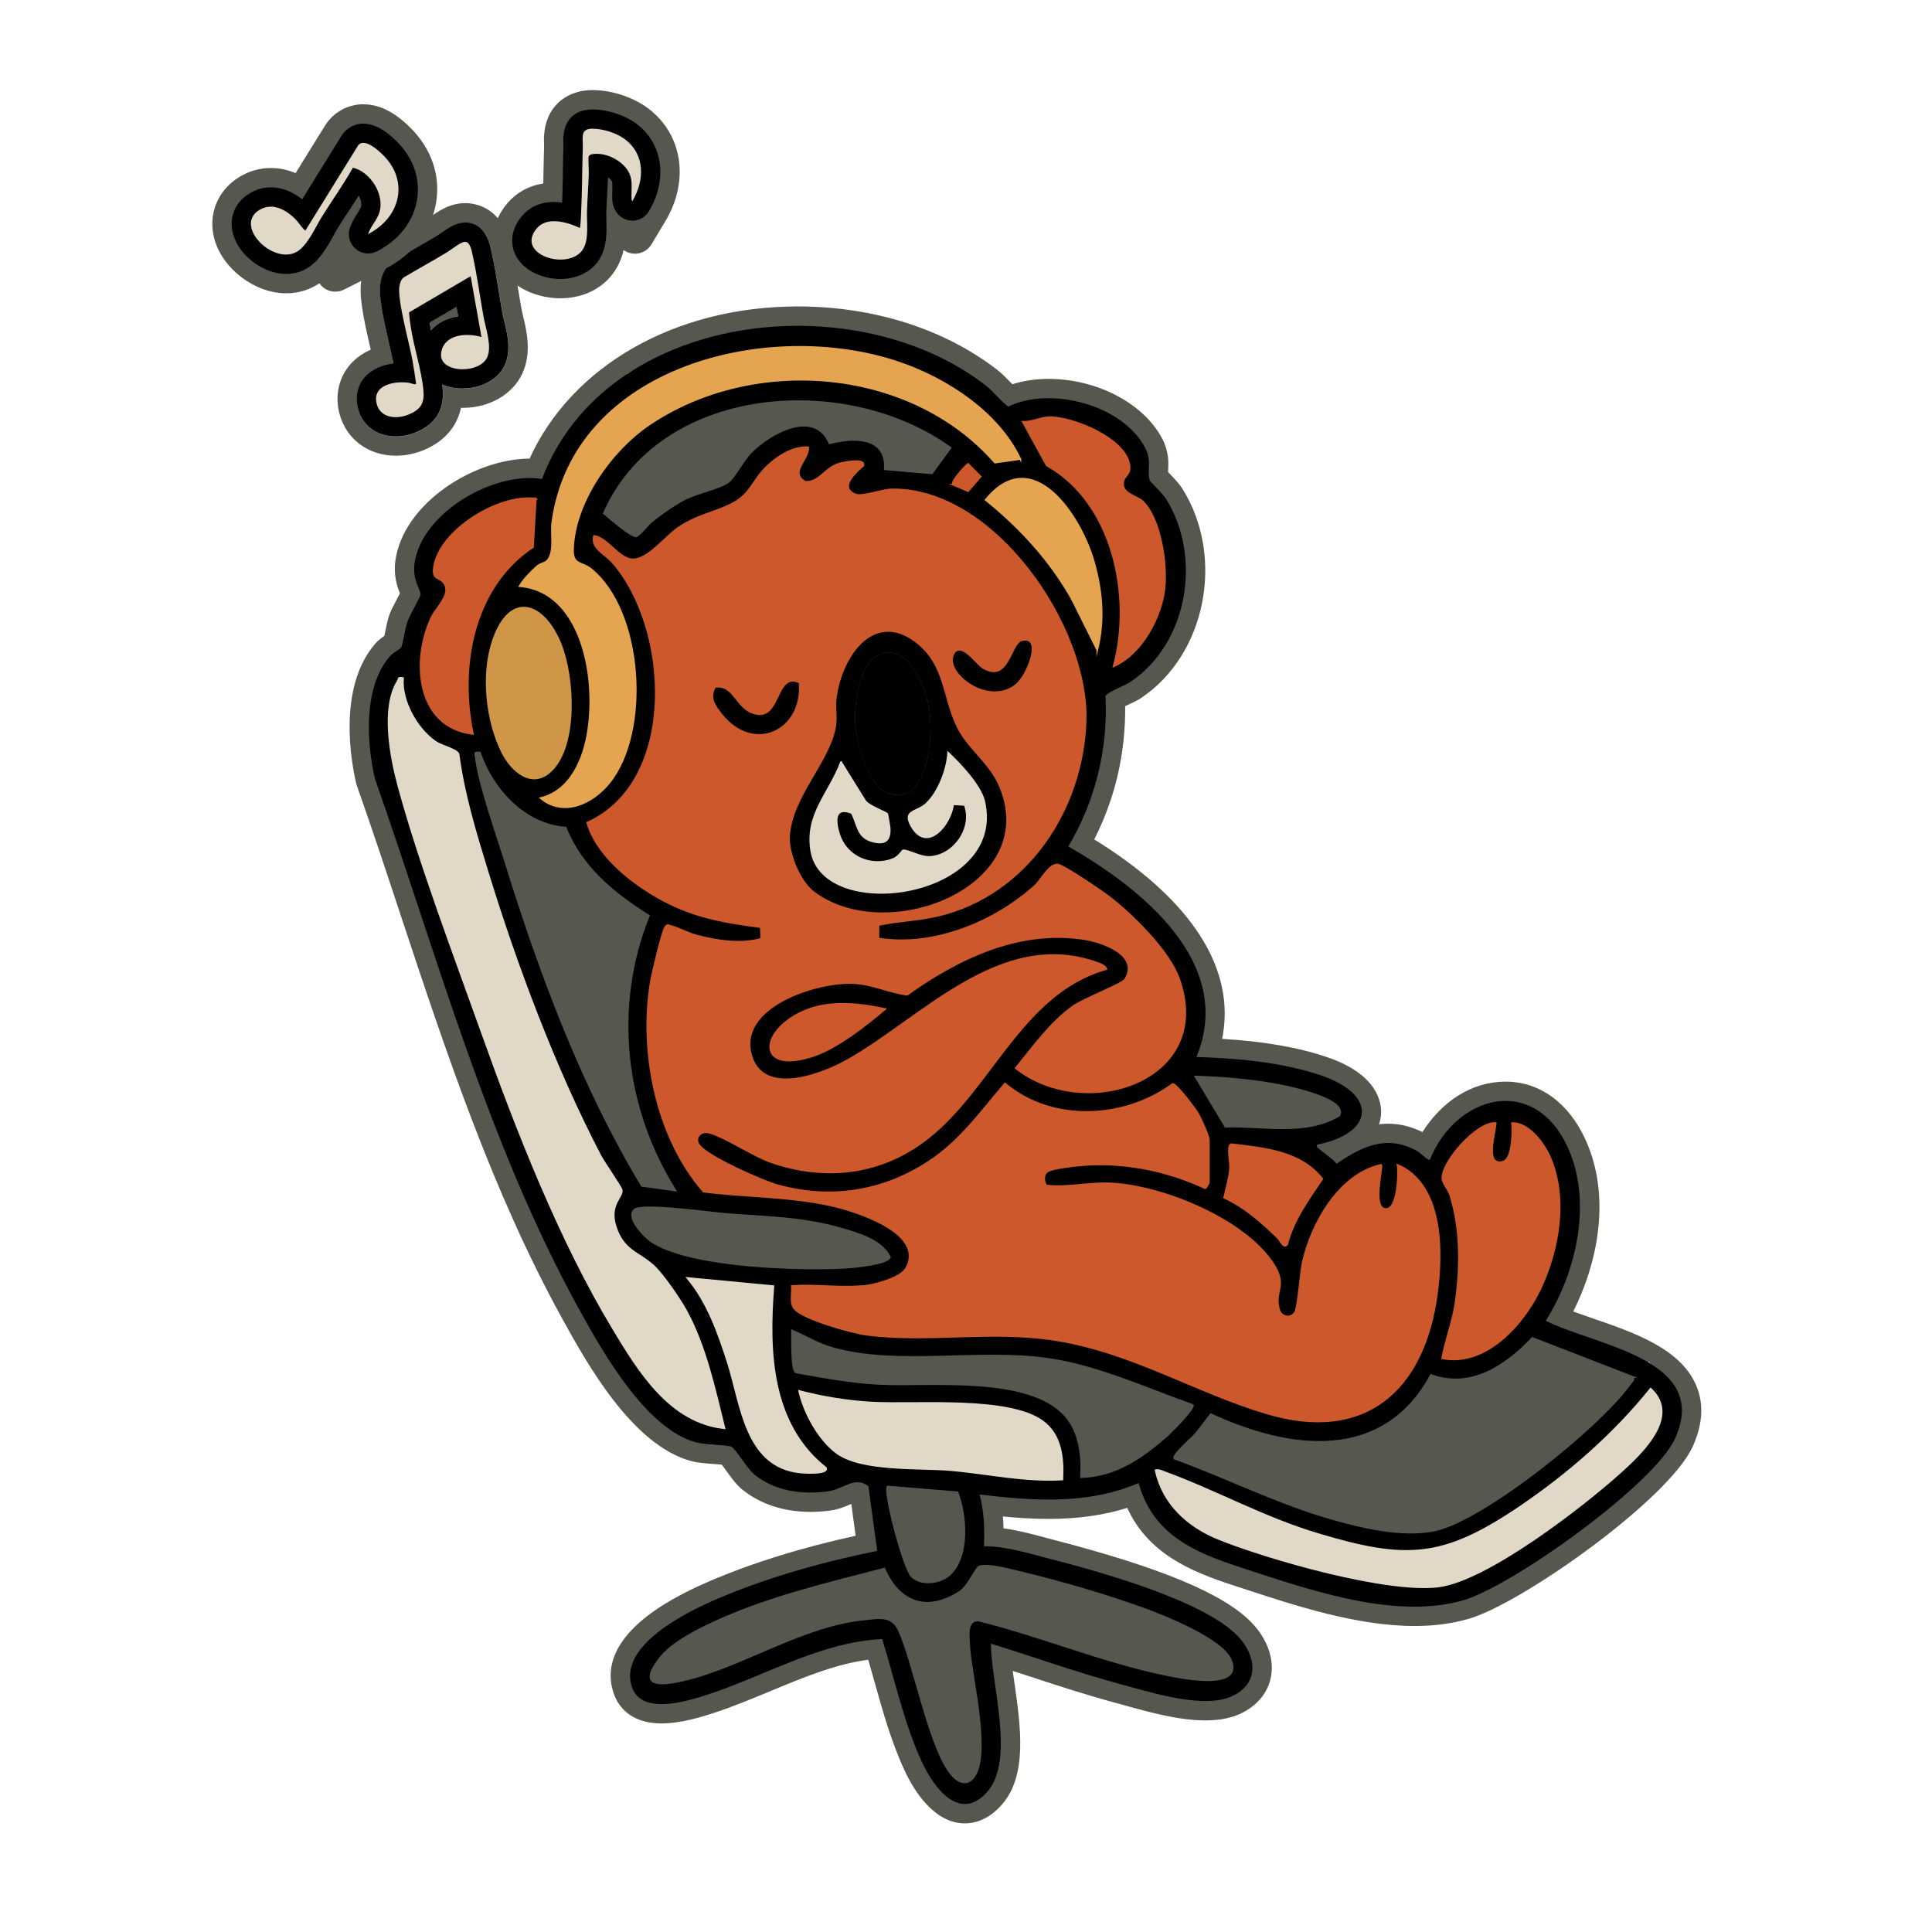 <?xml version="1.0" encoding="UTF-8"?><svg id="Layer_1" xmlns="http://www.w3.org/2000/svg" viewBox="0 0 300 300"><defs><style>.cls-1{fill:#cc582b;stroke:#cc582b;}.cls-1,.cls-2,.cls-3,.cls-4,.cls-5,.cls-6{stroke-miterlimit:10;stroke-width:.25px;}.cls-2{stroke:#000;}.cls-7,.cls-6{fill:#e1d8c7;}.cls-3{fill:#e5a44f;stroke:#e5a44f;}.cls-4{stroke:#57574f;}.cls-4,.cls-8{fill:#57574f;}.cls-5{fill:#d09648;stroke:#d09648;}.cls-6{stroke:#e1d8c7;}</style></defs><path class="cls-4" d="M263.25,215.13c-2.43-5.63-9.57-8.09-15.87-10.26-1.14-.4-2.25-.78-3.26-1.16,3.72-7.32,6.04-17.69,1.98-26.65-2.58-5.71-7.07-8.98-12.31-8.98s-9.85,3.06-12.87,7.87c-1.76-.89-3.56-1.34-5.37-1.34-.54,0-1.08.04-1.6.12.25-.67.34-1.27.37-1.71.12-1.75-.46-6.1-8.35-8.77-4.49-1.51-9.75-2.43-16.35-2.82,2.29-10.82-4.62-21.65-19.87-31.04,3.3-6.47,4.92-13.45,4.84-20.81.26-.13.53-.25.72-.35.7-.33,1.31-.61,1.78-.93,10.03-6.66,13.03-21.78,6.41-32.34-.42-.68-1.14-1.45-2.11-2.48-.05-.05-.09-.1-.14-.14.01-.13.01-.28.02-.45.05-1.07.13-2.69-.9-4.69-2.83-5.44-10.05-9.24-17.56-9.24-2.01,0-3.93.29-5.65.85-.12-.13-.25-.26-.37-.39-.6-.62-1.28-1.32-2.08-1.94-8.17-6.3-19.12-9.77-30.83-9.77-18.99,0-35.03,9.2-41.57,23.63h-.03c-8.58,0-19.51,6.87-20.76,15.72-.32,2.29.29,4.03.72,5.08-.11.21-.23.43-.32.61-.65,1.23-1.1,2.09-1.34,2.75-.27.75-.47,1.74-.66,2.69-.04.18-.09.42-.13.63-.49.33-1.04.74-1.48,1.27-5.76,6.76-3.66,18.18-2.88,21.52l.04.16.05.15c2.36,6.69,4.65,13.6,6.86,20.29,6.97,21.02,14.17,42.77,25.01,62.45,3.77,6.84,10.79,19.57,19.91,22.08.99.27,2.33.37,3.62.47.37.03.86.06,1.23.1.21.28.47.64.67.92.77,1.07,1.56,2.18,2.48,2.94,2.78,2.27,6.43,3.47,10.56,3.47,1,0,2.03-.07,3.06-.21,1.27-.17,2.3-.62,3.14-.98.07-.04.15-.07.23-.11l.71,5.23c-8.61,1.89-16.08,4.21-22.74,7.06-14.94,6.39-16.33,12.91-14.86,17.25.58,1.72,2.31,4.61,7.34,4.61,3.02,0,6.25-1.04,7.99-1.6,3-.98,5.97-2.21,8.85-3.41,5.21-2.16,10.16-4.22,15.33-4.9.33,1.13.65,2.28.98,3.47,1.31,4.66,2.65,9.48,4.71,13.87,1.41,3.02,4.49,8.09,9.24,8.09,1.41,0,3.52-.49,5.59-2.82,4.01-4.49,2.93-12.06,1.98-18.74-.11-.74-.21-1.47-.31-2.17,1.01.32,2.02.65,3.03.98,4.35,1.43,8.86,2.9,13.39,4.11.46.13.96.26,1.48.41,3.4.94,8.06,2.24,12.16,2.24,2.38,0,4.3-.42,5.9-1.28,2.34-1.26,3.84-3.25,4.21-5.6.42-2.71-.67-5.65-2.99-8.07-4.26-4.44-14-8.52-30.65-12.83-.49-.12-.98-.26-1.47-.39-2.09-.56-4.24-1.13-6.46-1.42-.01-.68-.05-1.37-.11-2.09,2.31.23,4.77.39,7.23.39,4.58,0,8.62-.57,12.28-1.74,3.25,7.19,9.9,9.93,16.52,12.09l1.73.56c7.75,2.55,17.4,5.72,26.29,5.72,3.03,0,5.85-.37,8.39-1.11,8.17-2.36,30.99-18.48,34.71-26.71,1.55-3.43,1.72-6.6.51-9.41ZM183.85,91.28c-.01.12-.02.24-.03.36-.15,1.4-.49,2.89-1.04,4.38.53-1.53.89-3.13,1.07-4.74ZM171.54,108.06c.03-.1.13-.22.28-.33l-.25,1.03c.01.5.02,1,.02,1.49-.02-.41-.05-.81-.08-1.23l.06-.26c0-.23-.02-.47-.03-.7ZM59.08,104.39c-.06.11-.12.21-.17.32.08-.19.17-.38.27-.56-.04.08-.07.16-.1.24ZM62.38,105.26c.06,0,.12.01.2.03-.05.57-.02,1.16.07,1.77-.12-.59-.21-1.2-.27-1.8ZM65.62,106.6c-.27-1.21-.37-2.5-.31-3.8l.47.1-.21,2.64c-.03.33-.01.69.05,1.06ZM73.24,113.94c.06,0,.13-.03.19-.03,0,.02.01.04.01.06-.07-.01-.13-.02-.2-.03ZM74.24,117.08l-.45-.05c.02-.15.11-.2.42-.18.09,0,.19.01.31.02.03.09.06.17.1.26l-.38-.05ZM77.46,122.44h.05s.06.09.1.13l-.15-.13ZM81.79,74.36c.08-.01.16-.01.24-.01.06,0,.13.01.19.01h-.43ZM99.54,83.05c-.26.24-.49.43-.64.48.2-.14.42-.3.64-.48ZM99.93,191.73c-.55-.41-.93-.84-1.26-1.59.35.57.81,1.13,1.26,1.59ZM99.16,183.3c-.3-.48-.58-.96-.85-1.45.42.66.68,1.1.85,1.45ZM89.91,80.24l.09-.36h.03c-.04.12-.08.24-.12.36ZM92.01,88.56c-.14-.12-.31-.25-.48-.4.06.04.12.08.18.13.19.15.38.31.56.48-.09-.07-.17-.14-.26-.21ZM93.47,85.88s.06.04.09.06c.22.17.44.36.65.55-.25-.2-.5-.4-.74-.61ZM95.61,183.21c.45.69.79,1.26.9,1.51-.31-.5-.6-1-.9-1.51ZM97.66,58.03c.12-.08.24-.15.37-.23-.2.12-.4.25-.59.38.07-.06.15-.1.22-.15ZM99.2,195.08s-.52-.38-1.17-1.01c.8.62,1.69,1.09,2.61,1.78l.02.02.15.18c-.59-.3-1.13-.62-1.61-.97ZM100.95,192.64c-.26-.18-.62-.51-1.01-.9.29.22.62.44,1.01.69.5.32,1.09.7,1.7,1.18-.64-.3-1.21-.62-1.7-.97ZM106.27,203.03s-.05-.09-.07-.13c.01.02.03.04.04.06.06.1.12.2.17.3-.05-.08-.09-.15-.14-.23ZM107.84,199.92c-.17-.25-.35-.5-.54-.74-.19-.25-.38-.49-.58-.73h.16v.02c.56.78,1.07,1.55,1.48,2.22-.17-.26-.34-.52-.52-.77ZM126.93,108.03c.03-.25.07-.5.12-.75-.02.6-.09,1.19-.2,1.76.01-.33.03-.66.08-1.01ZM114.1,224.97h.15c.09.19.19.37.29.54-.15-.2-.3-.39-.44-.54ZM117.2,228.85c-.26-.21-.53-.5-.8-.84-.7-.74-1.31-1.57-1.83-2.46.55.73,1.2,1.7,1.83,2.46.55.59,1.17,1.13,1.85,1.61-.36-.24-.71-.49-1.05-.77ZM120.09,199.79c-.05.67-.1,1.34-.14,2.01,0-.4.02-.78.04-1.1.01-.26.03-.57.02-.7l-.02-.21v-.08s.11.01.11.01c0,.02,0,.05-.01.07ZM120.13,211.92v-.04s0,0,0,0v.04ZM121.06,196.84l.26-.02.54.05c-.26-.01-.53-.02-.8-.03ZM123.09,199.96c-.05.61-.09,1.22-.13,1.83-.02-.63.07-1.3.04-1.88h.09v.05ZM123.33,212.71h.01s0,.03.01.04c-.01-.01-.01-.02-.02-.04ZM124.06,216.24s.06.01.09.02c.21.9.53,1.85.95,2.81-.42-.91-.76-1.86-1.04-2.83ZM122.31,158.45c.79-.6,1.75-1.15,2.87-1.6,1.35-.55,2.79-.83,4.27-.94-2.47.39-5.16,1.31-7.14,2.54ZM129.9,111.56c0,.42-.02.83-.09,1.24-.02-.27-.03-.57-.04-.91,0-.67.01-1.46.08-2.32,0-.39.01-.78.06-1.16.12-.98.34-1.98.65-2.95-.39,1.4-.6,2.83-.71,4.11,0,.66.05,1.33.05,1.99ZM130.1,65.76c-.08-.1-.16-.19-.25-.29.36.06.73.11,1.08.18-.28.03-.56.07-.83.11ZM134.74,124.71c-.18-.12-.32-.25-.38-.36.12.12.25.25.38.36ZM132.88,108.78c.1-.8.27-1.57.5-2.31-.03.13-.06.26-.09.4-.04.13-.07.26-.09.4-.06.26-.11.53-.15.8-.04.24-.08.48-.11.72-.03.25-.06.51-.09.75,0-.28,0-.53.03-.76ZM132.76,230.06c.58-.08,1.17,0,1.8.37-.61-.1-1.22-.22-1.8-.37ZM133.41,141.39v-.02c.45.08.92.14,1.38.19-.47-.04-.93-.1-1.38-.17ZM135.16,102.71c.26-.31.55-.57.87-.77-.32.21-.6.47-.87.77ZM138.15,195.32s-.02.01-.03.02c.02-.03.04-.05.05-.07-.01.02-.01.03-.02.05ZM141.09,195.99c.01-.06.02-.1.03-.15l.1-.44c-.02.2-.06.39-.13.59ZM141.81,125.98c.28-.16.61-.3.96-.47-.31.19-.63.35-.96.47ZM144.5,112.9c0-1.05-.07-1.98-.19-2.68-.02-.15-.05-.31-.08-.47.12.42.24.84.39,1.28l-.12,1.87ZM146.33,106.23s-.01,0-.01-.01c-.13-.16-.24-.33-.35-.5-.52-.82-.84-1.67-.96-2.51-.01-.07-.02-.14-.02-.21.39.7.71,1.43.98,2.18.07.19.14.37.2.55.09.19.16.38.21.57-.02-.02-.04-.04-.05-.07ZM148.77,104.49c-.09-.12-.17-.24-.25-.36-.18-.27-.32-.56-.41-.84-.05-.13-.08-.26-.1-.38-.01-.02-.02-.04-.01-.06-.03-.13-.04-.26-.04-.38,0-.07,0-.15.01-.23.42.84.75,1.68,1.03,2.52-.09-.09-.16-.18-.23-.27ZM150.27,76.25l-2.31-.99c-.04-.05-.05-.12-.03-.21.79.35,1.58.74,2.37,1.17l-.03.03ZM162.92,99.08c.15.4.23.84.25,1.3-.4-.98-.85-1.97-1.35-2.94.49.42.87.97,1.1,1.64ZM162.1,220.88c.43.31.81.65,1.13,1.03.58.67.97,1.52,1.23,2.43-.43-1.33-1.16-2.53-2.36-3.46ZM167.99,229.37s-.08.01-.12.01c.09-1.66.04-3.45-.33-5.14.44,1.78.5,3.57.45,5.13ZM168.39,108.74l.05-.2c.01.06.01.12.02.17l-.07.03ZM186.09,172.97c.34.6,1.13,2.28,1.49,3.36l-4-6.67c1.03,1.19,2.24,2.83,2.51,3.31ZM187.76,182.78v.84s-.2.48-.38.73c.04-.16.08-.33.12-.49.09-.37.18-.73.26-1.08ZM181.86,164.01c-.3.4-.63.78-.98,1.14l-.72-1.2,1.7.06ZM182.33,226.48c-.05-.07-.05-.17,0-.29-.04.13-.05.22,0,.29ZM182.52,225.86s-.03.05-.05.07c-.01.02-.02.04-.03.06h-.01l-.09-.03c-.82.69-1.68,1.38-2.59,2.04-.59-.94-.61-1.84-.28-2.72.08-.01.16-.01.24-.01.89,0,1.55.27,1.95.43l.15.06c.18.06.35.13.53.2.1-.08.19-.16.28-.24-.03.05-.07.1-.1.14ZM185.19,218.44c-.02.06-.06.13-.11.21h0c-.05.09-.1.17-.16.26,0,0-.01.02-.02.03-.06.08-.13.17-.2.27-.05.07-.11.14-.17.22-.04.06-.09.12-.14.18-.08.08-.15.17-.23.26-.55.67-1.26,1.42-1.86,2.02-.06.06-.12.12-.17.17-.16.17-.31.32-.45.45-.05.05-.09.09-.13.13-.21.21-.37.36-.46.43-.13.11-.26.23-.39.33-.06.05-.11.1-.17.15v-.02c.62-.74,1.39-1.47,2.11-2.15.24-.23.44-.41.55-.53.46-.51.97-1.2,1.47-1.87.15-.19.3-.39.44-.58.05-.06.09-.12.13-.17.02.05.01.12-.04.21ZM187.88,219.7c.03-.05.05-.1.06-.14.01.01.03.02.04.02-.03.04-.06.08-.1.12ZM187.42,216.12c-.13-.06-.26-.11-.39-.17l.07-.08.22.1,1.88.87c-.59-.24-1.19-.48-1.78-.72ZM190.24,174.82c.01.05.03.1.05.14h-.02l-.07-.12s.02-.01.04-.02ZM190.76,183.62c0,.46-.18,1.22-.58,1.95.05-.23.11-.47.17-.71.09-.37.18-.75.27-1.13.05-.2.09-.41.14-.61v.5ZM196.26,194.33c.38.41.73.83,1.04,1.26-.51-.44-.84-.95-1.04-1.26ZM197.4,191.26c-.25-.23-.5-.46-.76-.69-.03-.03-.07-.07-.11-.1-.22-.2-.44-.4-.67-.59.03.02.05.04.08.06.78.65,1.5,1.31,2.17,2-.24-.22-.47-.45-.71-.68ZM198.15,191.98c.1.1.2.19.3.29.05.05.11.12.16.21-.15-.17-.3-.33-.46-.5ZM199.77,193.9c-.12-.16-.24-.32-.36-.48-.27-.1-.52-.53-.73-.85.26.28.5.57.73.85.04.02.08.03.12.03.08,0,.16-.04.25-.13.03-.03.06-.07.09-.11.07-.25.14-.5.22-.75.53-1.7,1.32-3.28,2.23-4.8-1.11,2-1.96,4.13-2.55,6.24ZM202.4,187.52c.48-.86,1-1.69,1.58-2.47-.55.82-1.08,1.63-1.58,2.47ZM204.62,178.4c-.1-.1-.17-.16-.22-.21-.18-.12-.37-.24-.56-.35.18-.03.35-.06.53-.1-.04.26-.04.35.03.45.79.51,1.54,1.11,2.24,1.81-.69-.57-1.47-1.09-2.02-1.6ZM222.24,213.65l-.13-.03h-.01s.06-.09.08-.13c.04.02.09.03.13.04-.02.04-.04.08-.07.12ZM223.04,201.9c-.06.42-.14.84-.23,1.27.12-.63.23-1.29.32-1.96-.02.23-.06.46-.09.69ZM225.71,203.88c-.07.34-.15.67-.24,1.01.11-.43.21-.87.3-1.31,0,.1-.03.2-.06.3ZM226.01,202.33c-.01.05-.02.11-.03.16.04-.23.07-.47.1-.7-.02.18-.04.36-.07.54ZM226.4,198.84c-.01.05-.01.1-.01.15-.01.04-.01.09-.02.13.02-.2.03-.4.05-.61,0,.11-.01.22-.02.33ZM256.16,211.83c-.14-.09-.28-.17-.43-.26l.08-.1.16-.2,2.09,1.92c-.57-.49-1.21-.94-1.9-1.36Z"/><path class="cls-6" d="M98.04,57.8c-.2.12-.4.25-.59.38.07-.06.15-.1.22-.15.12-.08.24-.15.37-.23Z"/><path class="cls-2" d="M152.88,59.86c1.3,1,2.32,2.44,3.66,3.42,6.57-3.24,17.73-.29,21.16,6.3,1.12,2.15.21,3.43.72,5.07.06.18,2.04,2.1,2.54,2.89,5.58,8.92,3.4,22.32-5.53,28.26-.83.55-3.66,1.59-3.89,2.26.39,8.34-1.58,16.29-5.82,23.42,11.2,6.4,26.11,18.05,19.88,32.77,6.37.18,13.36.79,19.42,2.83,8.86,2.99,8.2,8.84-.61,10.56-.09.5-.07.46.23.75.8.76,2.12,1.52,2.89,2.48,4.01-2.75,7.81-4.62,12.48-2.02.56.31,1.69,1.62,2.11,1.32,4.04-10.02,16.07-13.3,21.24-1.88,3.81,8.4,1.28,19.32-3.51,26.84,7.44,3.89,25.72,5.85,20.15,18.17-3.22,7.13-25.2,22.86-32.82,25.07-10.67,3.09-24.24-1.75-34.64-5.15-7.21-2.35-13.48-5.1-15.66-13.11-7.9,3.46-16.57,2.84-24.94,1.8.76,2.77.84,5.45.72,8.32,3.43-.04,6.9,1.05,10.21,1.91,7.66,1.98,23.9,6.43,29.24,12,2.7,2.81,3.43,6.84-.48,8.95-4.33,2.34-12.68-.38-17.34-1.62-6.92-1.86-13.7-4.3-20.54-6.41-.1,6.07,3.85,18.17-.57,23.13-4.18,4.69-8.12-.8-9.87-4.55-2.8-5.98-4.27-12.97-6.24-19.26-9.67.44-18.36,5.76-27.27,8.65-3.07.99-10.1,3.22-11.56-1.11-2.16-6.4,8.71-11.62,13.2-13.54,7.98-3.41,16.41-5.73,24.91-7.46l-1.39-10.22c-2.27-1.74-3.95.42-6.44.76-3.95.53-8.17-.03-11.31-2.61-1.23-1.01-2.79-3.92-3.6-4.31-.66-.32-4.11-.31-5.51-.69-7.75-2.13-14.42-13.99-18.08-20.63-14.16-25.7-21.95-54.72-31.67-82.29-1.33-5.71-1.8-14.15,2.24-18.9.48-.57,1.66-1.16,1.81-1.44.27-.48.61-2.98,1-4.06.36-1.01,1.97-3.75,2.03-4.15.11-.75-1.31-2.25-.94-4.89,1.09-7.79,12.26-14.24,19.75-12.98,9.81-26.05,48.25-30.35,68.64-14.64ZM158.45,71.28c-3.39-7.24-11.42-12.47-18.83-15-20.25-6.9-50.7.63-53.88,24.95-.21,1.62.47,4.61-.83,5.87-.33.32-1.07.38-1.53.82-1,.94-1.99,1.9-2.71,3.08,11.09.9,12.7,18.57,9.58,26.58-1.17,3-3.09,5.53-6.32,6.33,3.57,2.98,8.07.87,10.67-2.35,6.45-7.96,5.24-26.82-2.9-33.28-1.36-1.08-2.81-.5-2.72-3.06.25-7.33,5.92-15.31,11.84-19.31,16.17-10.92,40.63-9.01,53.67,5.91l3.96-.56ZM147.96,69.48c-16.45-12.07-45.76-10.02-54.51,10.31.93.73,4.52,3.98,5.42,3.75.53-.14,1.96-1.96,2.62-2.48,1.44-1.14,3.36-2.5,4.99-3.33,1.82-.93,5.5-1.72,6.75-2.65,1.02-.75,2.45-3.57,3.61-4.71,2.91-2.89,9.7-6.73,11.81-1.22,3.66-1.02,9.03-1.28,8.46,3.95l7.71.67,3.14-4.28ZM177.5,77.92c-.95-.95-3.41-1.21-3.08-3.12.16-.91,1.15-1.09.97-2.51-.53-4.17-8.76-7.53-12.42-7.51-1.29,0-2.79.82-4.16.72l3.71,6.78c10.35,5.79,13.33,20.38,10.4,31.21,4.34-1.9,7.43-7.59,7.91-12.16.39-3.71-.58-10.66-3.33-13.4ZM134.03,199.71c-3.51.33-7.48-.25-11.03,0,.1,1.09-.32,2.56.33,3.46,1.19,1.65,8.95,3.8,11.11,4.09,9.64,1.29,19.46-.74,29.53.86,11.86,1.88,21.7,8.07,32.76,11.38,15.24,4.55,24.43-3.53,26.44-18.57.88-6.58,1-16.94-6.11-20.03.18,1.18.02,7.17-1.95,6.85s-.29-6.53-.59-6.85c-6.5,1.39-10.84,9.06-12.19,15.12-.34,1.54-.75,7.15-1.22,7.82-.71,1.01-2.12.66-2.43-.4-.9-3.06,1.42-3.67-1.01-7.31-4.59-6.87-17.26-12.01-25.28-12.35-3.32-.14-6.59.71-9.91.33-.35-.66-.51-1.64.2-2.15.85-.61,5.12-1.01,6.43-1.07,6.3-.3,12.37,1.02,18.07,3.65.17,0,.58-.86.58-.92v-6.51c0-.72-1.21-3.34-1.66-4.13s-3.34-4.6-3.95-4.65c-7.5,5.53-18.73,6.12-26.05-.06-3.38,3.93-6.45,8.24-10.7,11.34-7.28,5.3-15.96,6.89-24.65,4.45-2.31-.65-11.02-4.47-12.19-6.29-.67-1.04.17-2.14,1.51-1.87,2.14.43,6.83,3.58,9.59,4.55,8.13,2.86,16.55,2.06,23.57-3.01,10.6-7.66,15.1-23.08,28.61-26.93-.08-.55-1.2-.9-1.65-1.06-14.91-5.17-27.21,8.85-38.62,15.23-3.87,2.16-12.76,5.62-14.8-.52-2.56-7.72,10-11.77,15.82-11.47,2.92.15,5.51,1.44,8.31,1.81,7.96-5.7,17.42-10.22,27.48-8.65,2.73.42,8.66,2.43,6.39,6.22-.47.78-6.46,3.02-8.15,4.24-3.52,2.54-6.15,6.25-8.86,9.58,10.63,8.49,30.96,2.1,25.39-13.82-1.51-4.33-7.22-9.97-10.84-12.76-1.16-.9-6.93-4.82-7.96-5.02-1.33-.26-2.68,2.42-3.52,3.19-6.25,5.73-15.86,9.67-24.37,8.27v-2.08c3.05-.66,6.16-.72,9.22-1.44,13.79-3.24,22.49-16.46,22.94-30.24.48-14.7-14.28-36.28-30.18-35.97-1.42.03-4.54,1.18-5.54.79-2.63-1.04-.11-3.32,1.16-4.44.54-1.26-3.02-.56-3.64-.38-2.36.68-3.01,2.91-5.33,2.86-2.56-1.54.54-3.32.46-5.37-2.38-.18-4.9,1.47-6.52,3.06-2.26,2.21-2.42,4.35-5.69,5.89-2.81,1.31-5.22,1.66-8.01,3.57-2.01,1.38-4.71,4.98-7.08,4.88-2.16-.09-3.79-3.33-5.98-3.64-.5,1.95,1.65,2.72,2.9,4.15,8.92,10.2,10.18,34.06-3.96,40.38,1.44,4.92,6.37,8.95,10.72,11.48,5.28,3.08,10.23,3.97,16.23,4.75l.11,1.79c-3.22.93-6.87.33-10.08-.5-1.33-.34-2.82-1.19-3.97-1.47-.45-.11-.57-.32-.91.21-.48.74-1.98,7.04-2.19,8.3-1.87,10.94.79,24.33,8.17,32.75,6.52.81,13.17.7,19.61,2.1,3.64.79,15,4.21,11.82,9.81-.86,1.52-4.98,2.59-6.65,2.75ZM147.96,75.26l2.36,1.01,1.97-2.27-1.98-1.98c-.51.39-2.7,2.77-2.35,3.24ZM170.39,100.95c1.14-4.65.77-9.16-.54-13.74-2.03-7.13-9.54-18.56-16.81-9.59,5.37,4.35,10.05,9.42,13.44,15.49l3.91,7.84ZM83.21,77.43c-5.68-.84-15.11,4.92-15.86,10.77-.23,1.81.86,1.39,1.54,2.28,1.31,1.71-1.15,3.84-1.87,5.32-3.2,6.64-2.44,17.14,6.41,18.16-2.21-10.43,0-22.82,9.33-29.01l.44-7.53ZM85.62,119.64c4.08-4.05,3.45-14.51,1.48-19.51-2.63-6.66-7.95-8.45-10.58-.62-1.77,5.28-1,12.42,1.46,17.33,1.44,2.87,4.65,5.76,7.63,2.8ZM62.58,105.29c-.83-.17-.58.08-.81.46-2.58,4.15-1.11,11.84.11,16.34,3.29,12.08,8.73,26.4,13,38.38,5.39,15.14,12.06,32.13,20.34,45.87,4,6.63,8.84,14.57,17.29,15.44-1.51-6.08-2.96-12.89-6.02-18.39-.97-1.75-3.55-5.51-4.95-6.8-2.38-2.2-4.7-2.27-5.94-6.18-1.07-3.38,1.19-4.6.95-5.62-.13-.54-2.75-4.28-3.33-5.39-7.01-13.42-13.05-29.51-17.49-44.01-1.81-5.91-3.73-12.18-4.51-18.29-.22-.72-2.63-1.28-3.54-1.89-2.91-1.97-5.38-6.36-5.09-9.92ZM74.52,116.87c-.95-.11-.73.05-.64.82.54,4.31,3.34,12.15,4.73,16.62,5.29,17.03,11.86,34.6,21.06,49.85l5.24.72c-8.05-12.77-9.83-28.6-4.14-42.69-5.46-3.39-10.5-7.54-12.93-13.67-6.41-.48-11.33-5.87-13.32-11.64ZM137.47,156.67c-3.91-.85-8.48-1.36-12.29.18-7.36,2.97-7.94,10.18,1.27,7.06,3.56-1.21,8.19-4.81,11.02-7.25ZM207.95,173.24c1.23-2.12-5.02-3.74-6.43-4.11-5.08-1.31-10.69-1.78-15.93-1.98l4.68,7.8c5.83-.19,12.43,1.41,17.68-1.71ZM232.25,174.39c-2.97-.26-8.67,6.34-8.26,8.77.12.72.95,1.64,1.2,2.45,1.65,5.27,1.61,11.26.81,16.72-.43,2.94-1.53,5.7-2.07,8.6,6.73,1.32,12.54-5.14,15.2-10.66,2.94-6.12,4.34-14.34,1.51-20.69-.95-2.13-3.31-5.28-5.85-5.18.1,1.36.11,5.6-1.43,6-2.86.74-1.17-4.41-1.11-6ZM198.45,192.26c.36.35.89,1.74,1.43.94,1-3.81,3.3-6.96,5.46-10.15-3.38-4.32-9.07-4.78-14.13-5.39-.77.15-.13,2.81-.21,3.77-.12,1.52-.61,3.06-.92,4.54,3.3,1.54,5.84,3.84,8.37,6.28ZM98.48,187.86c-1.25,1.26,1.48,4.07,2.47,4.78,5.79,4.15,23.38,4.63,30.56,4.2,1.09-.07,6.44-.56,6.68-1.65-1.25-2.55-4.67-3.57-7.24-4.33-6.24-1.84-11.92-1.84-18.26-2.36-2.2-.18-13.14-1.72-14.21-.64ZM120.1,199.72l-13.38-1.27c3.19,3.83,4.82,8.55,6.32,13.22,2.05,6.41,2.68,16.12,11.23,16.99.65.07,4.43.31,3.98-.72-8.58-6.78-8.95-18.11-8.15-28.21ZM185.22,218.17c-7.19-2.55-14.74-6.04-22.34-7.15-10.89-1.6-23.6,1.2-33.73-1.73-2.13-.62-4.13-1.85-6.16-2.7,0,1.02-.17,6.19.6,6.52,4.3.77,8.59,1.57,12.97,1.79,7.87.39,23.38-1.46,28.95,5.06,2.16,2.53,2.53,6.22,2.34,9.42,5.39-.18,9.34-2.95,13.24-6.31.58-.5,4.5-4.41,4.13-4.9ZM253.6,213.83l-15.69-6.08c-4.09,4.33-9.53,8.02-15.74,5.75-7.4,13.69-21.99,11.76-34.19,6.09-.83,1.04-1.69,2.31-2.58,3.29-.52.58-3.47,3.08-3.08,3.61,7.76,2.81,15.45,6.65,23.35,9.03,5.08,1.53,12.05,3.27,17.24,2.09,7.65-1.73,25.66-16.18,30.31-22.87.21-.31.5-.36.35-.91ZM179.44,228.29c1.1,5.17,4.99,8.74,9.77,10.66,7.78,3.14,26.17,8.39,34.15,7.39,7.56-.95,22.38-12.44,28.24-17.71,3.36-3.02,9.4-8.72,4.71-13.01-5.66,7.06-12.82,13.3-20.33,18.38-11.96,8.09-17.67,8.31-31.5,4.14-8.37-2.52-15.78-6.69-23.7-9.58-.45-.16-.82-.39-1.34-.28ZM164.97,229.74c.17-3.36-.16-6.92-3.08-9.04-5.32-3.87-19.66-2.54-26.4-2.9-3.83-.2-7.69-.85-11.4-1.8.72,3.34,3.01,7.53,5.78,9.59,3.91,2.92,12.96,2.26,17.91,2.71,5.72.52,11.41,1.8,17.19,1.45ZM141.57,244.81c1.43,1.42,4.41,1.06,5.85-.23,3.15-2.84,2.63-9.23,1.27-12.85l-10.86-.9c-.68.69,2.45,12.7,3.74,13.99ZM148.09,275.92c.72.7,1.71,1.19,2.62.51,3.6-2.68-.02-16.58-.2-20.83-.06-1.4-.51-4.17,1.48-3.98,9.5,2.37,18.99,6.3,28.54,8.33,2.36.5,12.78,2.77,10.58-2.27-1.37-3.14-9.98-6.61-13.19-7.79-5.69-2.08-12.76-4.17-18.65-5.59-1.48-.36-6.22-1.69-7.32-1.01-.45.28-1.68,3.07-2.99,3.9-5.06,3.21-9.32,1.65-11.64-3.64-8.75,2.28-17.87,4.41-26.13,8.18-2.77,1.26-6.88,3.33-8.74,5.73-3.36,4.36-.33,4.34,3.49,3.49,9.06-2.02,18.51-8.51,28.14-9.48,2.42-.24,4.39-.71,5.48,1.66,2.44,5.29,4.93,19.29,8.53,22.77Z"/><path class="cls-1" d="M134.03,199.71c1.67-.16,5.79-1.24,6.65-2.75,3.19-5.6-8.18-9.02-11.82-9.81-6.44-1.39-13.09-1.29-19.61-2.1-7.38-8.43-10.03-21.82-8.17-32.75.21-1.26,1.71-7.56,2.19-8.3.35-.53.46-.32.91-.21,1.15.28,2.65,1.12,3.97,1.47,3.2.83,6.85,1.43,10.08.5l-.11-1.79c-6-.78-10.95-1.67-16.23-4.75-4.35-2.53-9.28-6.56-10.72-11.48,14.14-6.32,12.89-30.17,3.96-40.38-1.25-1.43-3.4-2.2-2.9-4.15,2.18.31,3.82,3.55,5.98,3.64,2.37.1,5.06-3.5,7.08-4.88,2.79-1.91,5.2-2.25,8.01-3.57,3.27-1.53,3.43-3.67,5.69-5.89,1.62-1.59,4.14-3.24,6.52-3.06.08,2.05-3.02,3.83-.46,5.37,2.32.05,2.97-2.18,5.33-2.86.62-.18,4.18-.88,3.64.38-1.27,1.12-3.79,3.4-1.16,4.44.99.4,4.12-.76,5.54-.79,15.9-.3,30.66,21.27,30.18,35.97-.45,13.77-9.15,26.99-22.94,30.24-3.06.72-6.17.78-9.23,1.44v2.08c8.52,1.4,18.12-2.54,24.38-8.27.84-.77,2.19-3.45,3.52-3.19,1.03.2,6.79,4.12,7.96,5.02,3.62,2.79,9.33,8.43,10.84,12.76,5.57,15.92-14.75,22.31-25.39,13.82,2.71-3.33,5.34-7.04,8.86-9.58,1.69-1.22,7.68-3.46,8.15-4.24,2.28-3.79-3.65-5.8-6.39-6.22-10.06-1.56-19.52,2.95-27.48,8.65-2.8-.37-5.38-1.66-8.31-1.81-5.82-.29-18.38,3.75-15.82,11.47,2.03,6.14,10.92,2.69,14.8.52,11.42-6.38,23.72-20.41,38.62-15.23.45.16,1.57.51,1.65,1.06-13.51,3.84-18.01,19.27-28.61,26.93-7.03,5.08-15.44,5.87-23.57,3.01-2.75-.97-7.45-4.12-9.59-4.55-1.34-.27-2.18.83-1.51,1.87,1.17,1.81,9.88,5.64,12.19,6.29,8.69,2.44,17.37.85,24.65-4.45,4.25-3.1,7.32-7.42,10.7-11.34,7.33,6.18,18.55,5.59,26.05.06.61.04,3.51,3.87,3.95,4.65s1.66,3.41,1.66,4.13v6.51c0,.05-.4.92-.58.92-5.7-2.63-11.77-3.95-18.07-3.65-1.3.06-5.58.47-6.43,1.07-.71.51-.55,1.49-.2,2.15,3.32.38,6.6-.47,9.91-.33,8.02.34,20.69,5.48,25.28,12.35,2.43,3.64.11,4.25,1.01,7.31.31,1.06,1.72,1.42,2.43.4.47-.67.88-6.29,1.22-7.82,1.35-6.06,5.69-13.73,12.19-15.12.3.32-1.43,6.52.59,6.85s2.13-5.67,1.95-6.85c7.11,3.09,6.99,13.45,6.11,20.03-2.01,15.04-11.2,23.12-26.44,18.57-11.06-3.3-20.9-9.49-32.76-11.38-10.07-1.6-19.89.43-29.53-.86-2.16-.29-9.91-2.44-11.11-4.09-.66-.91-.23-2.37-.33-3.46,3.56-.25,7.53.33,11.03,0ZM126.4,138.42c11.25,8.54,34.98-.68,28.86-16.01-1.28-3.21-3.74-5.1-5.64-7.75-3.39-4.73-2.36-10.53-6.9-14.45-6.77-5.84-11.98,1.6-12.81,8.19-.19,1.5.15,3.09-.12,4.58-1.01,5.43-6.69,10.68-7.13,16.78-.19,2.66,1.62,7.05,3.74,8.66ZM158.71,99.54c-1.74.44-2,6.77-6.17,4.24-.97-.59-3.41-4.2-4.4-2.11-1.34,2.81,5.4,8,9.61,4.53,1.73-1.43,4.03-7.44.97-6.66ZM124.04,106.07c-3.6-1.61-2.66,5.9-6.82,4.86-3.03-.76-3.24-4.52-6.1-4.14-.93,1.61.04,2.84,1.04,4.1,4.85,6.07,12.43,2.56,11.88-4.82Z"/><path class="cls-6" d="M62.58,105.29c-.29,3.56,2.18,7.95,5.09,9.92.9.61,3.31,1.17,3.54,1.89.78,6.1,2.69,12.38,4.51,18.29,4.45,14.5,10.48,30.59,17.49,44.01.58,1.11,3.2,4.84,3.33,5.39.24,1.02-2.02,2.24-.95,5.62,1.24,3.9,3.56,3.98,5.94,6.18,1.4,1.29,3.98,5.05,4.95,6.8,3.06,5.5,4.51,12.31,6.02,18.39-8.45-.88-13.3-8.81-17.29-15.44-8.28-13.73-14.94-30.73-20.34-45.87-4.27-11.97-9.71-26.3-13-38.38-1.22-4.5-2.7-12.19-.11-16.34.23-.38-.01-.63.81-.46Z"/><path class="cls-4" d="M253.6,213.83c.15.54-.14.6-.35.91-4.66,6.68-22.67,21.14-30.31,22.87-5.2,1.17-12.16-.56-17.24-2.09-7.91-2.38-15.59-6.22-23.35-9.03-.39-.53,2.56-3.03,3.08-3.61.88-.98,1.75-2.25,2.58-3.29,12.2,5.67,26.79,7.6,34.19-6.09,6.21,2.28,11.64-1.42,15.74-5.75l15.69,6.08Z"/><path class="cls-4" d="M148.09,275.92c-3.6-3.47-6.09-17.47-8.53-22.77-1.09-2.37-3.06-1.91-5.48-1.66-9.64.97-19.08,7.46-28.14,9.48-3.82.85-6.86.87-3.49-3.49,1.86-2.41,5.96-4.47,8.74-5.73,8.26-3.77,17.37-5.9,26.13-8.18,2.32,5.29,6.58,6.85,11.64,3.64,1.31-.83,2.54-3.62,2.99-3.9,1.1-.68,5.84.65,7.32,1.01,5.89,1.42,12.96,3.5,18.65,5.59,3.21,1.18,11.82,4.65,13.19,7.79,2.19,5.03-8.22,2.77-10.58,2.27-9.55-2.03-19.04-5.96-28.54-8.33-1.99-.18-1.54,2.59-1.48,3.98.18,4.25,3.81,18.15.2,20.83-.91.67-1.89.19-2.62-.51Z"/><path class="cls-3" d="M158.45,71.28l-3.96.56c-13.04-14.93-37.5-16.84-53.67-5.91-5.92,4-11.58,11.98-11.84,19.31-.09,2.56,1.36,1.98,2.72,3.06,8.14,6.46,9.35,25.33,2.9,33.28-2.61,3.21-7.1,5.32-10.67,2.35,3.23-.8,5.16-3.34,6.32-6.33,3.12-8.01,1.51-25.68-9.58-26.58.71-1.19,1.71-2.15,2.71-3.08.47-.44,1.21-.5,1.53-.82,1.3-1.25.61-4.24.83-5.87,3.19-24.33,33.63-31.85,53.88-24.95,7.41,2.52,15.43,7.75,18.83,15Z"/><path class="cls-4" d="M74.52,116.87c2,5.77,6.91,11.17,13.32,11.64,2.43,6.13,7.48,10.28,12.93,13.67-5.69,14.1-3.91,29.93,4.14,42.69l-5.24-.72c-9.2-15.25-15.77-32.82-21.06-49.85-1.39-4.47-4.19-12.31-4.73-16.62-.1-.77-.32-.93.64-.82Z"/><path class="cls-6" d="M179.44,228.29c.53-.11.89.12,1.34.28,7.92,2.89,15.34,7.06,23.7,9.58,13.84,4.17,19.54,3.95,31.5-4.14,7.51-5.08,14.66-11.31,20.33-18.38,4.69,4.28-1.35,9.99-4.71,13.01-5.86,5.27-20.68,16.76-28.24,17.71-7.98,1-26.37-4.26-34.15-7.39-4.78-1.93-8.68-5.49-9.77-10.66Z"/><path class="cls-1" d="M232.25,174.39c-.06,1.59-1.75,6.74,1.11,6,1.54-.4,1.53-4.64,1.43-6,2.54-.1,4.9,3.05,5.85,5.18,2.83,6.35,1.44,14.57-1.51,20.69-2.66,5.52-8.47,11.98-15.2,10.66.54-2.9,1.64-5.66,2.07-8.6.8-5.46.84-11.44-.81-16.72-.25-.81-1.08-1.73-1.2-2.45-.41-2.43,5.29-9.02,8.26-8.77Z"/><path class="cls-4" d="M185.22,218.17c.37.5-3.55,4.4-4.13,4.9-3.9,3.36-7.84,6.13-13.24,6.31.19-3.2-.18-6.89-2.34-9.42-5.57-6.52-21.08-4.66-28.95-5.06-4.38-.22-8.67-1.02-12.97-1.79-.77-.34-.59-5.5-.6-6.52,2.03.85,4.03,2.09,6.16,2.7,10.12,2.93,22.84.13,33.73,1.73,7.6,1.11,15.15,4.6,22.34,7.15Z"/><path class="cls-6" d="M164.97,229.74c-5.78.35-11.47-.92-17.19-1.45-4.95-.45-14,.21-17.91-2.71-2.77-2.07-5.05-6.25-5.78-9.59,3.71.96,7.57,1.6,11.4,1.8,6.74.36,21.09-.97,26.4,2.9,2.92,2.12,3.24,5.68,3.08,9.04Z"/><path class="cls-1" d="M83.21,77.43l-.44,7.53c-9.32,6.19-11.54,18.58-9.33,29.01-8.85-1.02-9.61-11.53-6.41-18.16.71-1.48,3.18-3.61,1.87-5.32-.68-.89-1.77-.48-1.54-2.28.74-5.85,10.17-11.61,15.86-10.77Z"/><path class="cls-1" d="M177.5,77.92c2.76,2.74,3.73,9.69,3.33,13.4-.48,4.57-3.58,10.26-7.91,12.16,2.93-10.83-.05-25.42-10.4-31.21l-3.71-6.78c1.37.1,2.87-.71,4.16-.72,3.66-.02,11.9,3.34,12.42,7.51.18,1.42-.82,1.61-.97,2.51-.33,1.91,2.12,2.17,3.08,3.12Z"/><path class="cls-5" d="M85.62,119.64c-2.98,2.96-6.19.08-7.63-2.8-2.46-4.91-3.23-12.05-1.46-17.33,2.63-7.83,7.95-6.04,10.58.62,1.97,5,2.6,15.46-1.48,19.51Z"/><path class="cls-4" d="M98.48,187.86c1.07-1.08,12.01.46,14.21.64,6.34.51,12.02.51,18.26,2.36,2.56.76,5.99,1.78,7.24,4.33-.24,1.09-5.59,1.59-6.68,1.65-7.19.43-24.77-.05-30.56-4.2-.99-.71-3.72-3.52-2.47-4.78Z"/><path class="cls-6" d="M120.1,199.72c-.81,10.1-.43,21.43,8.15,28.21.45,1.03-3.33.78-3.98.72-8.55-.87-9.18-10.58-11.23-16.99-1.5-4.67-3.13-9.39-6.32-13.22l13.38,1.27Z"/><path class="cls-3" d="M170.39,100.95l-3.91-7.84c-3.39-6.07-8.07-11.15-13.44-15.49,7.27-8.97,14.78,2.46,16.81,9.59,1.31,4.59,1.68,9.09.54,13.74Z"/><path class="cls-1" d="M198.45,192.26c-2.54-2.45-5.07-4.75-8.37-6.28.31-1.48.8-3.02.92-4.54.08-.96-.57-3.63.21-3.77,5.06.61,10.75,1.07,14.13,5.39-2.16,3.19-4.47,6.34-5.46,10.15-.54.8-1.07-.6-1.43-.94Z"/><path class="cls-4" d="M141.57,244.81c-1.29-1.29-4.42-13.3-3.74-13.99l10.86.9c1.36,3.62,1.88,10.01-1.27,12.85-1.44,1.29-4.42,1.66-5.85.23Z"/><path class="cls-4" d="M207.95,173.24c-5.25,3.13-11.86,1.53-17.68,1.71l-4.68-7.8c5.24.2,10.85.66,15.93,1.98,1.42.37,7.67,1.99,6.43,4.11Z"/><path class="cls-1" d="M137.47,156.67c-2.83,2.44-7.46,6.04-11.02,7.25-9.22,3.12-8.64-4.09-1.27-7.06,3.82-1.54,8.38-1.03,12.29-.18Z"/><path class="cls-1" d="M147.96,75.26c-.35-.47,1.84-2.85,2.35-3.24l1.98,1.98-1.97,2.27-2.36-1.01Z"/><path d="M126.4,138.42c-2.12-1.61-3.93-5.99-3.74-8.66.44-6.1,6.12-11.35,7.13-16.78.28-1.49-.07-3.08.12-4.58.83-6.58,6.04-14.03,12.81-8.19,4.54,3.92,3.51,9.71,6.9,14.45,1.9,2.65,4.36,4.54,5.64,7.75,6.12,15.33-17.61,24.55-28.86,16.01ZM137.38,101.39c-3.98.66-4.83,8.04-4.57,11.27.23,2.76,2.19,9.53,5.03,10.52,6.34,2.19,7.11-9.01,6.46-12.97-.53-3.26-2.77-9.51-6.92-8.82ZM130.6,118.32c-1.81,4.89-5.59,8.12-4.62,13.84,1.92,11.29,30.27,7.29,26.87-7.7-.57-2.51-3.74-5.83-5.61-7.59-.17,2.63-1.49,6.16-3.44,7.96-1.44,1.33-3.65.96-2.3,3.39,2.39,4.32,6.11-.06,6.52-3.33l1.78.1c1.36,3.51-1.58,7.84-5.36,8.07-1.51.09-3.38-1.09-4.21-1.02-.1,0-.65,1.01-1.59,1.37-3.39,1.29-7.17-.34-8.3-3.8-.64-1.94-.91-4.46,1.92-3.37.95,1.83.83,3.77,3.22,4.41,1.85.5,2.76-.01,2.69-1.96-.01-.28-.34-2.24-.4-2.34-.11-.17-3.02-1.29-3.42-2.01l-3.74-6.02Z"/><path d="M124.04,106.07c.55,7.39-7.03,10.9-11.88,4.82-1-1.26-1.97-2.49-1.04-4.1,2.86-.38,3.07,3.39,6.1,4.14,4.16,1.04,3.23-6.47,6.82-4.86Z"/><path d="M158.71,99.54c3.06-.78.76,5.23-.97,6.66-4.21,3.47-10.95-1.71-9.61-4.53,1-2.09,3.43,1.52,4.4,2.11,4.17,2.53,4.44-3.8,6.17-4.24Z"/><path class="cls-6" d="M130.6,118.32l3.74,6.02c.4.72,3.31,1.84,3.42,2.01.06.1.39,2.06.4,2.34.07,1.95-.84,2.46-2.69,1.96-2.39-.64-2.26-2.58-3.22-4.41-2.83-1.09-2.56,1.43-1.92,3.37,1.13,3.45,4.91,5.09,8.3,3.8.94-.36,1.48-1.36,1.59-1.37.82-.07,2.69,1.11,4.21,1.02,3.78-.24,6.72-4.57,5.36-8.07l-1.78-.1c-.41,3.27-4.13,7.65-6.52,3.33-1.35-2.44.86-2.06,2.3-3.39,1.95-1.8,3.27-5.33,3.44-7.96,1.86,1.76,5.04,5.08,5.61,7.59,3.4,14.99-24.95,18.99-26.87,7.7-.97-5.72,2.81-8.95,4.62-13.84Z"/><path d="M137.38,101.39c4.16-.69,6.39,5.57,6.92,8.82.65,3.96-.11,15.16-6.46,12.97-2.85-.98-4.81-7.76-5.03-10.52-.27-3.23.59-10.61,4.57-11.27Z"/><g id="aoS9qH"><path class="cls-7" d="M61.46,66.28c-2.24,0-3.89-1.2-4.41-3.2-.42-1.6.09-2.7.58-3.34,1.31-1.69,3.8-1.88,4.82-1.88.14,0,.27,0,.41,0-.09-.62-.19-1.19-.29-1.74-.12-.65-.35-1.66-.62-2.83-.98-4.21-1.7-7.56-1.37-9.2.09-.45.29-1.49,1.18-2.18.05-.04.1-.07.15-.1,1.09-.65,2.19-1.28,3.29-1.91,1.16-.66,2.32-1.32,3.46-2.02.15-.09.35-.24.58-.4,1.19-.84,2.04-1.39,2.88-1.43h0c2.09,0,2.54,2.24,2.74,3.19l.05.24c.44,1.95.77,4,1.09,5.99.19,1.18.38,2.36.59,3.52.07.39.17.82.28,1.27.43,1.81.97,4.05.16,5.86-.75,1.66-2.79,2.73-5.19,2.73-1.72,0-3.19-.57-4.04-1.55-.65-.75-.92-1.69-.77-2.71.36-2.51,2.48-4.07,5.54-4.07.12,0,.24,0,.37,0l-.93-5.25-6.88,4.04c.06.48.11.91.18,1.32.2,1.29.52,2.64.87,4.08.46,1.92.93,3.91,1.1,5.76.24,2.62-.68,4.19-3.09,5.23-.86.37-1.79.57-2.7.57Z"/><path d="M72.19,37.55c.88,0,1.08,1.55,1.24,2.26.68,3.06,1.1,6.35,1.67,9.45.33,1.82,1.33,4.51.55,6.23-.56,1.23-2.23,1.85-3.82,1.85-1.84,0-3.58-.84-3.33-2.55.3-2.07,2.18-2.78,4.05-2.78.77,0,1.55.12,2.21.32l-1.68-9.44-9.57,5.62c.07.79.16,1.58.29,2.36.49,3.13,1.67,6.68,1.95,9.74.18,1.98-.4,2.94-2.2,3.72-.65.28-1.39.45-2.1.45-1.33,0-2.57-.58-2.96-2.08-.65-2.52,1.87-3.34,3.95-3.34.36,0,.7.02,1.01.07.17.02.71.23.99.23.09,0,.15-.02.17-.07-.17-1.24-.36-2.49-.58-3.72-.45-2.49-2.4-9.46-2-11.48.09-.47.24-.98.63-1.29,2.23-1.34,4.53-2.58,6.75-3.93.62-.37,2.11-1.59,2.74-1.61,0,0,.02,0,.03,0M72.19,34.55s-.11,0-.14,0c-1.25.05-2.31.73-3.68,1.7-.2.14-.37.27-.5.34-1.12.68-2.3,1.35-3.43,2-1.08.62-2.21,1.26-3.31,1.92-.11.06-.21.14-.31.21-1.32,1.04-1.61,2.51-1.72,3.07-.38,1.95.3,5.15,1.38,9.83.26,1.1.5,2.15.61,2.76,0,.01,0,.03,0,.04-2,.26-3.66,1.09-4.65,2.37-.99,1.28-1.29,2.93-.85,4.64.69,2.67,2.94,4.33,5.86,4.33,1.11,0,2.25-.24,3.29-.7,2.98-1.29,4.29-3.5,3.99-6.75-.02-.2-.04-.4-.07-.61.93.4,2,.62,3.15.62,2.99,0,5.56-1.42,6.56-3.62,1.03-2.27.42-4.79-.07-6.82-.11-.44-.21-.86-.27-1.19-.21-1.13-.4-2.33-.59-3.49-.32-2-.66-4.07-1.11-6.07l-.04-.21c-.59-2.91-1.98-4.39-4.12-4.39h0ZM66.72,50.1l4.16-2.44.26,1.46c-1.76.26-3.22,1.03-4.22,2.17-.06-.3-.11-.59-.16-.88-.02-.1-.03-.2-.05-.3h0Z"/><path class="cls-7" d="M44.41,41.04c-2.86,0-6.02-2.38-6.78-5.1-.52-1.87.19-3.6,1.89-4.63.79-.48,1.65-.72,2.54-.72,2.05,0,3.74,1.25,4.81,2.3.13.13.25.26.36.39l6.99-11.28c.43-.81,1.26-1.32,2.22-1.32,1.18,0,2.52.76,4.1,2.32,2.2,2.18,3.18,4.91,2.74,7.67-.46,2.94-2.45,5.49-5.45,7.01-.21.11-.45.16-.68.16-.35,0-.7-.12-.98-.36-.46-.4-.64-1.03-.45-1.6.25-.76.66-1.42,1.03-1.99.3-.48.59-.93.72-1.34.26-.83.07-1.93-.5-2.93-.4-.7-.95-1.29-1.55-1.68-.79,1.31-1.62,2.58-2.44,3.83-.58.88-1.16,1.76-1.72,2.65-.24.38-.48.83-.75,1.31-.98,1.79-2.21,4.01-4.05,4.87-.64.3-1.33.45-2.07.45h0Z"/><path d="M56.44,22.19c1.05,0,2.44,1.29,3.04,1.88,4.14,4.1,2.63,9.77-2.33,12.28.39-1.19,1.39-2.16,1.76-3.36.85-2.74-1.36-6.3-4.11-6.95-1.47,2.61-3.21,5.04-4.79,7.57-1.06,1.69-2.33,4.76-4.16,5.61-.45.21-.94.31-1.44.31-3.54,0-7.6-4.83-4.12-6.94.59-.35,1.18-.5,1.76-.5,1.39,0,2.72.85,3.75,1.87.59.58,1,1.34,1.61,1.86l8.07-13.03c.23-.44.57-.61.95-.61M56.44,19.19h0c-1.48,0-2.79.78-3.53,2.08l-5.99,9.67c-1.54-1.21-3.2-1.85-4.86-1.85-1.17,0-2.29.31-3.31.94-2.28,1.38-3.26,3.79-2.56,6.31.93,3.36,4.7,6.2,8.23,6.2.96,0,1.87-.2,2.71-.59,2.29-1.06,3.64-3.53,4.73-5.5.26-.47.5-.91.7-1.23.55-.87,1.13-1.76,1.7-2.62.48-.73.96-1.46,1.44-2.22.35.62.49,1.3.36,1.73-.07.22-.32.61-.55.99-.39.62-.88,1.39-1.19,2.33-.38,1.15-.02,2.42.9,3.21.56.48,1.25.72,1.95.72.46,0,.92-.11,1.35-.32,3.43-1.74,5.71-4.69,6.25-8.11.51-3.25-.61-6.44-3.16-8.97-1.87-1.85-3.55-2.75-5.15-2.75h0Z"/><path class="cls-7" d="M87.01,41.83c-2.06,0-4.72-.93-5.66-2.96-.38-.81-.77-2.45.85-4.36.91-1.07,2.23-1.64,3.82-1.64.92,0,1.84.18,2.69.44,0-.1.02-.43.02-.43.1-1.96.13-3.97.17-5.92.02-1.39.05-2.79.09-4.18,0-.2,0-.4-.02-.61-.04-.86-.17-3.48,2.65-3.66.14,0,.29-.01.44-.01,1.97,0,4.41.81,5.93,1.98,3.44,2.64,4.02,7.28,1.46,11.56-.25.42-.68.69-1.17.72-.04,0-.08,0-.12,0-.44,0-.86-.19-1.15-.53-.47-.56-.48-1.27-.48-1.65,0-.42,0-.75,0-1.07.02-.65.04-1.22-.12-1.72-.39-1.26-2.22-2.3-3.57-2.38,0,.13.01.26.02.39.02.43.04.86.03,1.22-.03.98-.09,1.97-.14,2.95-.05.96-.11,1.92-.14,2.88-.01.42,0,.88.01,1.36.05,1.66.1,3.55-.74,5.08-.89,1.62-2.67,2.54-4.89,2.54Z"/><path d="M92.07,19.99c1.65,0,3.77.7,5.02,1.67,3.14,2.41,2.99,6.42,1.09,9.6-.14-.17-.12-.58-.12-.81-.03-1.06.15-2.08-.18-3.12-.61-1.95-3.05-3.37-5.02-3.44-.07,0-.16,0-.26,0-.47,0-1.15.06-1.2.47-.08.68.05,1.82.03,2.6-.06,1.95-.22,3.89-.28,5.83-.06,1.77.32,4.19-.54,5.76-.68,1.24-2.11,1.76-3.58,1.76-2.92,0-6.01-2.09-3.67-4.86.69-.81,1.65-1.1,2.68-1.1,1.39,0,2.89.53,3.99,1.04.12-.07.2-2.13.21-2.46.16-3.36.15-6.75.26-10.12.04-1.21-.44-2.72,1.23-2.82.11,0,.22-.01.34-.01M92.07,16.99c-.18,0-.36,0-.53.02-1.29.08-4.28.76-4.06,5.23,0,.16.02.33.01.49-.05,1.39-.07,2.79-.09,4.19-.03,1.49-.05,3.02-.11,4.53-.42-.06-.84-.09-1.26-.09-2.59,0-4.13,1.18-4.97,2.17-1.57,1.86-1.96,4.03-1.06,5.96,1.23,2.65,4.41,3.83,7.02,3.83,2.74,0,5.06-1.24,6.21-3.32,1.04-1.89.98-4.08.93-5.84-.01-.47-.03-.91-.01-1.27.03-.94.08-1.86.14-2.84.05-.82.09-1.66.13-2.51.31.23.54.48.61.69.08.26.07.71.05,1.23-.01.36-.02.71-.01,1.07v.05c0,.49,0,1.63.83,2.61.57.68,1.41,1.07,2.29,1.07.08,0,.16,0,.24,0,.97-.08,1.83-.62,2.33-1.45,2.93-4.89,2.18-10.45-1.83-13.52-1.78-1.37-4.54-2.29-6.85-2.29h0Z"/></g><g id="aoS9qH-2"><path class="cls-7" d="M61.46,69.28c-3.58,0-6.46-2.14-7.32-5.45-.56-2.17-.17-4.27,1.11-5.93.95-1.23,2.36-2.13,4.06-2.62-.09-.38-.18-.81-.29-1.24-1.18-5.07-1.85-8.28-1.41-10.53.13-.64.51-2.58,2.27-3.96l.15-.11s.1-.07.15-.1l.16-.1c1.11-.67,2.23-1.31,3.34-1.95,1.14-.65,2.28-1.3,3.4-1.98.08-.05.17-.12.28-.2l.13-.09c1.53-1.08,2.83-1.91,4.49-1.97h.17c1.69,0,4.63.72,5.62,5.59l.04.2c.45,2.03.79,4.12,1.12,6.14.19,1.16.38,2.32.58,3.46.06.32.14.67.23,1.04.53,2.2,1.23,5.12-.01,7.86-1.23,2.73-4.34,4.5-7.92,4.5-.53,0-1.05-.04-1.55-.12-.16,3.12-1.81,5.38-4.92,6.73-1.23.54-2.58.82-3.89.82h0Z"/><path class="cls-8" d="M72.19,34.55c2.14,0,3.53,1.48,4.12,4.39l.04.21c.45,2,.78,4.07,1.11,6.07.19,1.17.38,2.34.59,3.49.07.36.17.77.27,1.19.49,2.03,1.09,4.55.06,6.82-.99,2.2-3.57,3.62-6.55,3.62-1.15,0-2.22-.22-3.15-.62.03.2.05.4.07.61.3,3.25-1,5.45-3.99,6.75-1.05.46-2.19.7-3.29.7h0c-2.92,0-5.17-1.66-5.86-4.33-.44-1.71-.14-3.36.85-4.64.99-1.28,2.65-2.12,4.65-2.37,0-.01,0-.03,0-.04-.11-.62-.35-1.66-.61-2.76-1.09-4.67-1.77-7.89-1.38-9.83.11-.56.4-2.03,1.73-3.07l.15-.11.16-.1c1.1-.66,2.21-1.29,3.32-1.93,1.15-.66,2.29-1.31,3.42-2,.13-.08.3-.2.5-.34,1.37-.96,2.43-1.65,3.68-1.7h.14M66.92,51.28c1-1.14,2.46-1.91,4.22-2.17l-.26-1.46-4.16,2.44c.01.1.03.2.05.3.04.29.1.58.15.88M72.19,31.55s-.03,0-.05,0h-.14s-.04,0-.06,0c-2.23.09-3.93,1.28-5.3,2.24l-.13.09c-.08.06-.15.11-.21.15-1.08.66-2.23,1.31-3.34,1.95-1.11.64-2.25,1.29-3.38,1.96l-.16.1c-.1.06-.2.13-.29.2l-.15.11c-2.2,1.73-2.67,4.08-2.82,4.85-.5,2.54.2,5.89,1.41,11.1h0c-1.42.62-2.61,1.53-3.49,2.66-1.55,2-2.05,4.64-1.38,7.23,1.04,3.99,4.48,6.57,8.77,6.57,1.52,0,3.07-.33,4.49-.94,3.07-1.33,5-3.58,5.62-6.49.09,0,.18,0,.26,0,4.17,0,7.81-2.11,9.29-5.38,1.45-3.21.65-6.55.12-8.76l-.02-.06c-.08-.35-.16-.67-.22-.97-.21-1.14-.4-2.35-.58-3.42-.33-2.04-.67-4.15-1.14-6.25l-.03-.17c-1.24-6.12-5.35-6.78-7.06-6.78h0Z"/><path class="cls-7" d="M61.46,66.28c-2.24,0-3.89-1.2-4.41-3.2-.42-1.6.09-2.7.58-3.34,1.31-1.69,3.8-1.88,4.82-1.88.14,0,.27,0,.41,0-.09-.62-.19-1.19-.29-1.74-.12-.65-.35-1.66-.62-2.83-.98-4.21-1.7-7.56-1.37-9.2.09-.45.29-1.49,1.18-2.18.05-.04.1-.07.15-.1,1.09-.65,2.19-1.28,3.29-1.91,1.16-.66,2.32-1.32,3.46-2.02.15-.09.35-.24.58-.4,1.19-.84,2.04-1.39,2.88-1.43h0c2.09,0,2.54,2.24,2.74,3.19l.05.24c.44,1.95.77,4,1.09,5.99.19,1.18.38,2.36.59,3.52.07.39.17.82.28,1.27.43,1.81.97,4.05.16,5.86-.75,1.66-2.79,2.73-5.19,2.73-1.72,0-3.19-.57-4.04-1.55-.65-.75-.92-1.69-.77-2.71.36-2.51,2.48-4.07,5.54-4.07.12,0,.24,0,.37,0l-.93-5.25-6.88,4.04c.06.48.11.91.18,1.32.2,1.29.52,2.64.87,4.08.46,1.92.93,3.91,1.1,5.76.24,2.62-.68,4.19-3.09,5.23-.86.37-1.79.57-2.7.57Z"/><path d="M72.19,37.55c.88,0,1.08,1.55,1.24,2.26.68,3.06,1.1,6.35,1.67,9.45.33,1.82,1.33,4.51.55,6.23-.56,1.23-2.23,1.85-3.82,1.85-1.84,0-3.58-.84-3.33-2.55.3-2.07,2.18-2.78,4.05-2.78.77,0,1.55.12,2.21.32l-1.68-9.44-9.57,5.62c.07.79.16,1.58.29,2.36.49,3.13,1.67,6.68,1.95,9.74.18,1.98-.4,2.94-2.2,3.72-.65.28-1.39.45-2.1.45-1.33,0-2.57-.58-2.96-2.08-.65-2.52,1.87-3.34,3.95-3.34.36,0,.7.02,1.01.07.17.02.71.23.99.23.09,0,.15-.02.17-.07-.17-1.24-.36-2.49-.58-3.72-.45-2.49-2.4-9.46-2-11.48.09-.47.24-.98.63-1.29,2.23-1.34,4.53-2.58,6.75-3.93.62-.37,2.11-1.59,2.74-1.61,0,0,.02,0,.03,0M72.19,34.55s-.11,0-.14,0c-1.25.05-2.31.73-3.68,1.7-.2.14-.37.27-.5.34-1.12.68-2.3,1.35-3.43,2-1.08.62-2.21,1.26-3.31,1.92-.11.06-.21.14-.31.21-1.32,1.04-1.61,2.51-1.72,3.07-.38,1.95.3,5.15,1.38,9.83.26,1.1.5,2.15.61,2.76,0,.01,0,.03,0,.04-2,.26-3.66,1.09-4.65,2.37-.99,1.28-1.29,2.93-.85,4.64.69,2.67,2.94,4.33,5.86,4.33,1.11,0,2.25-.24,3.29-.7,2.98-1.29,4.29-3.5,3.99-6.75-.02-.2-.04-.4-.07-.61.93.4,2,.62,3.15.62,2.99,0,5.56-1.42,6.56-3.62,1.03-2.27.42-4.79-.07-6.82-.11-.44-.21-.86-.27-1.19-.21-1.13-.4-2.33-.59-3.49-.32-2-.66-4.07-1.11-6.07l-.04-.21c-.59-2.91-1.98-4.39-4.12-4.39h0ZM66.72,50.1l4.16-2.44.26,1.46c-1.76.26-3.22,1.03-4.22,2.17-.06-.3-.11-.59-.16-.88-.02-.1-.03-.2-.05-.3h0Z"/><path class="cls-8" d="M44.41,44.04c-4.21,0-8.55-3.27-9.67-7.29-.88-3.15.39-6.29,3.23-8,1.27-.76,2.64-1.15,4.09-1.15s2.99.42,4.4,1.23l5.17-8.35c.99-1.73,2.8-2.79,4.81-2.79s4.04,1.04,6.21,3.19c2.91,2.88,4.18,6.53,3.59,10.27-.62,3.9-3.19,7.26-7.06,9.22l-6.45,3.26c-.21.11-.45.16-.68.16-.35,0-.7-.12-.98-.36-.46-.4-.64-1.03-.45-1.6l.42-1.3c-.87,1.12-1.95,2.15-3.32,2.79-1.04.48-2.16.73-3.34.73Z"/><path class="cls-8" d="M56.44,19.19c1.6,0,3.28.9,5.15,2.75,2.55,2.53,3.68,5.72,3.17,8.97-.54,3.42-2.82,6.38-6.25,8.11l-6.45,3.26,2.24-6.87c.31-.94.8-1.71,1.19-2.33.24-.37.48-.76.55-.98.13-.43,0-1.11-.36-1.73-.48.75-.96,1.49-1.44,2.21-.57.87-1.15,1.74-1.7,2.63-.22.36-.46.78-.71,1.23-1.09,1.98-2.45,4.44-4.73,5.5-.84.39-1.75.59-2.71.59h0c-3.52,0-7.29-2.84-8.23-6.19-.7-2.52.28-4.94,2.56-6.31,1.03-.62,2.14-.94,3.31-.94,1.66,0,3.32.63,4.86,1.85l5.99-9.67c.75-1.31,2.06-2.08,3.54-2.08M56.44,16.19c-2.54,0-4.82,1.32-6.11,3.54l-4.43,7.15c-1.25-.52-2.55-.79-3.84-.79-1.72,0-3.36.46-4.86,1.37-3.43,2.07-4.96,5.87-3.9,9.69,1.29,4.63,6.28,8.39,11.12,8.39,1.4,0,2.74-.29,3.97-.87.43-.2.83-.43,1.21-.68.15.21.32.41.52.58.56.48,1.25.72,1.95.72.46,0,.92-.11,1.35-.32l6.45-3.26c4.3-2.18,7.17-5.94,7.86-10.32.67-4.23-.76-8.34-4.02-11.57-2.46-2.44-4.83-3.62-7.26-3.62h0Z"/><path class="cls-7" d="M44.41,41.04c-2.86,0-6.02-2.38-6.78-5.1-.52-1.87.19-3.6,1.89-4.63.79-.48,1.65-.72,2.54-.72,2.05,0,3.74,1.25,4.81,2.3.13.13.25.26.36.39l6.99-11.28c.43-.81,1.26-1.32,2.22-1.32,1.18,0,2.52.76,4.1,2.32,2.2,2.18,3.18,4.91,2.74,7.67-.46,2.94-2.45,5.49-5.45,7.01-.21.11-.45.16-.68.16-.35,0-.7-.12-.98-.36-.46-.4-.64-1.03-.45-1.6.25-.76.66-1.42,1.03-1.99.3-.48.59-.93.72-1.34.26-.83.07-1.93-.5-2.93-.4-.7-.95-1.29-1.55-1.68-.79,1.31-1.62,2.58-2.44,3.83-.58.88-1.16,1.76-1.72,2.65-.24.38-.48.83-.75,1.31-.98,1.79-2.21,4.01-4.05,4.87-.64.3-1.33.45-2.07.45h0Z"/><path d="M56.44,22.19c1.05,0,2.44,1.29,3.04,1.88,4.14,4.1,2.63,9.77-2.33,12.28.39-1.19,1.39-2.16,1.76-3.36.85-2.74-1.36-6.3-4.11-6.95-1.47,2.61-3.21,5.04-4.79,7.57-1.06,1.69-2.33,4.76-4.16,5.61-.45.21-.94.31-1.44.31-3.54,0-7.6-4.83-4.12-6.94.59-.35,1.18-.5,1.76-.5,1.39,0,2.72.85,3.75,1.87.59.58,1,1.34,1.61,1.86l8.07-13.03c.23-.44.57-.61.95-.61M56.44,19.19h0c-1.48,0-2.79.78-3.53,2.08l-5.99,9.67c-1.54-1.21-3.2-1.85-4.86-1.85-1.17,0-2.29.31-3.31.94-2.28,1.38-3.26,3.79-2.56,6.31.93,3.36,4.7,6.2,8.23,6.2.96,0,1.87-.2,2.71-.59,2.29-1.06,3.64-3.53,4.73-5.5.26-.47.5-.91.7-1.23.55-.87,1.13-1.76,1.7-2.62.48-.73.96-1.46,1.44-2.22.35.62.49,1.3.36,1.73-.07.22-.32.61-.55.99-.39.62-.88,1.39-1.19,2.33-.38,1.15-.02,2.42.9,3.21.56.48,1.25.72,1.95.72.46,0,.92-.11,1.35-.32,3.43-1.74,5.71-4.69,6.25-8.11.51-3.25-.61-6.44-3.16-8.97-1.87-1.85-3.55-2.75-5.15-2.75h0Z"/><path class="cls-8" d="M87.02,44.83c-3.09,0-6.88-1.45-8.38-4.7-1.14-2.45-.66-5.27,1.28-7.56,1.02-1.21,2.87-2.64,5.93-2.7.03-.99.04-1.99.06-2.96.02-1.41.05-2.82.1-4.22,0-.09,0-.18,0-.28-.24-4.83,2.66-6.71,5.45-6.89.21-.01.41-.02.63-.02,2.65,0,5.7,1.02,7.76,2.6,4.63,3.55,5.54,9.92,2.21,15.48l-2.16,3.6c-.25.42-.68.68-1.17.72-.04,0-.08,0-.12,0-.44,0-.86-.19-1.15-.53l-1.78-2.1c0,1.7-.15,3.67-1.13,5.46-1.41,2.57-4.22,4.1-7.52,4.1h0Z"/><path class="cls-8" d="M92.07,16.99c2.31,0,5.06.92,6.85,2.29,4.01,3.07,4.76,8.63,1.83,13.52l-2.16,3.6-2.71-3.2c-.83-.98-.83-2.12-.83-2.61,0-.41,0-.77,0-1.12.02-.52.03-.97-.05-1.23-.07-.21-.3-.47-.61-.69-.03.84-.08,1.68-.13,2.51-.05.95-.11,1.9-.14,2.84-.01.39,0,.82.01,1.27.05,1.76.11,3.96-.93,5.84-1.14,2.08-3.46,3.32-6.21,3.32-2.61,0-5.79-1.18-7.02-3.83-.9-1.93-.51-4.1,1.06-5.96.84-.99,2.38-2.17,4.97-2.17.42,0,.85.03,1.26.09.05-1.51.08-3.04.11-4.53.02-1.4.05-2.8.1-4.2,0-.16,0-.32-.02-.48-.22-4.48,2.76-5.15,4.06-5.23.17-.01.35-.02.53-.02M92.07,13.99c-.25,0-.49,0-.72.02-3.35.21-7.16,2.54-6.87,8.38v.09c0,.06.01.11.01.17-.05,1.39-.07,2.81-.1,4.22,0,.53-.02,1.07-.03,1.62-2.23.35-4.18,1.42-5.6,3.1-2.32,2.75-2.88,6.17-1.49,9.16,1.91,4.11,6.44,5.57,9.74,5.57,3.86,0,7.16-1.82,8.84-4.88.48-.87.79-1.75.98-2.62.51.37,1.12.57,1.76.57.08,0,.16,0,.24,0,.96-.08,1.83-.62,2.33-1.45l2.16-3.6c3.74-6.24,2.68-13.41-2.58-17.44-2.31-1.77-5.71-2.91-8.67-2.91h0Z"/><path class="cls-7" d="M87.01,41.83c-2.06,0-4.72-.93-5.66-2.96-.38-.81-.77-2.45.85-4.36.91-1.07,2.23-1.64,3.82-1.64.92,0,1.84.18,2.69.44,0-.1.02-.43.02-.43.1-1.96.13-3.97.17-5.92.02-1.39.05-2.79.09-4.18,0-.2,0-.4-.02-.61-.04-.86-.17-3.48,2.65-3.66.14,0,.29-.01.44-.01,1.97,0,4.41.81,5.93,1.98,3.44,2.64,4.02,7.28,1.46,11.56-.25.42-.68.69-1.17.72-.04,0-.08,0-.12,0-.44,0-.86-.19-1.15-.53-.47-.56-.48-1.27-.48-1.65,0-.42,0-.75,0-1.07.02-.65.04-1.22-.12-1.72-.39-1.26-2.22-2.3-3.57-2.38,0,.13.01.26.02.39.02.43.04.86.03,1.22-.03.98-.09,1.97-.14,2.95-.05.96-.11,1.92-.14,2.88-.01.42,0,.88.01,1.36.05,1.66.1,3.55-.74,5.08-.89,1.62-2.67,2.54-4.89,2.54Z"/><path d="M92.07,19.99c1.65,0,3.77.7,5.02,1.67,3.14,2.41,2.99,6.42,1.09,9.6-.14-.17-.12-.58-.12-.81-.03-1.06.15-2.08-.18-3.12-.61-1.95-3.05-3.37-5.02-3.44-.07,0-.16,0-.26,0-.47,0-1.15.06-1.2.47-.08.68.05,1.82.03,2.6-.06,1.95-.22,3.89-.28,5.83-.06,1.77.32,4.19-.54,5.76-.68,1.24-2.11,1.76-3.58,1.76-2.92,0-6.01-2.09-3.67-4.86.69-.81,1.65-1.1,2.68-1.1,1.39,0,2.89.53,3.99,1.04.12-.07.2-2.13.21-2.46.16-3.36.15-6.75.26-10.12.04-1.21-.44-2.72,1.23-2.82.11,0,.22-.01.34-.01M92.07,16.99c-.18,0-.36,0-.53.02-1.29.08-4.28.76-4.06,5.23,0,.16.02.33.01.49-.05,1.39-.07,2.79-.09,4.19-.03,1.49-.05,3.02-.11,4.53-.42-.06-.84-.09-1.26-.09-2.59,0-4.13,1.18-4.97,2.17-1.57,1.86-1.96,4.03-1.06,5.96,1.23,2.65,4.41,3.83,7.02,3.83,2.74,0,5.06-1.24,6.21-3.32,1.04-1.89.98-4.08.93-5.84-.01-.47-.03-.91-.01-1.27.03-.94.08-1.86.14-2.84.05-.82.09-1.66.13-2.51.31.23.54.48.61.69.08.26.07.71.05,1.23-.01.36-.02.71-.01,1.07v.05c0,.49,0,1.63.83,2.61.57.68,1.41,1.07,2.29,1.07.08,0,.16,0,.24,0,.97-.08,1.83-.62,2.33-1.45,2.93-4.89,2.18-10.45-1.83-13.52-1.78-1.37-4.54-2.29-6.85-2.29h0Z"/></g></svg>